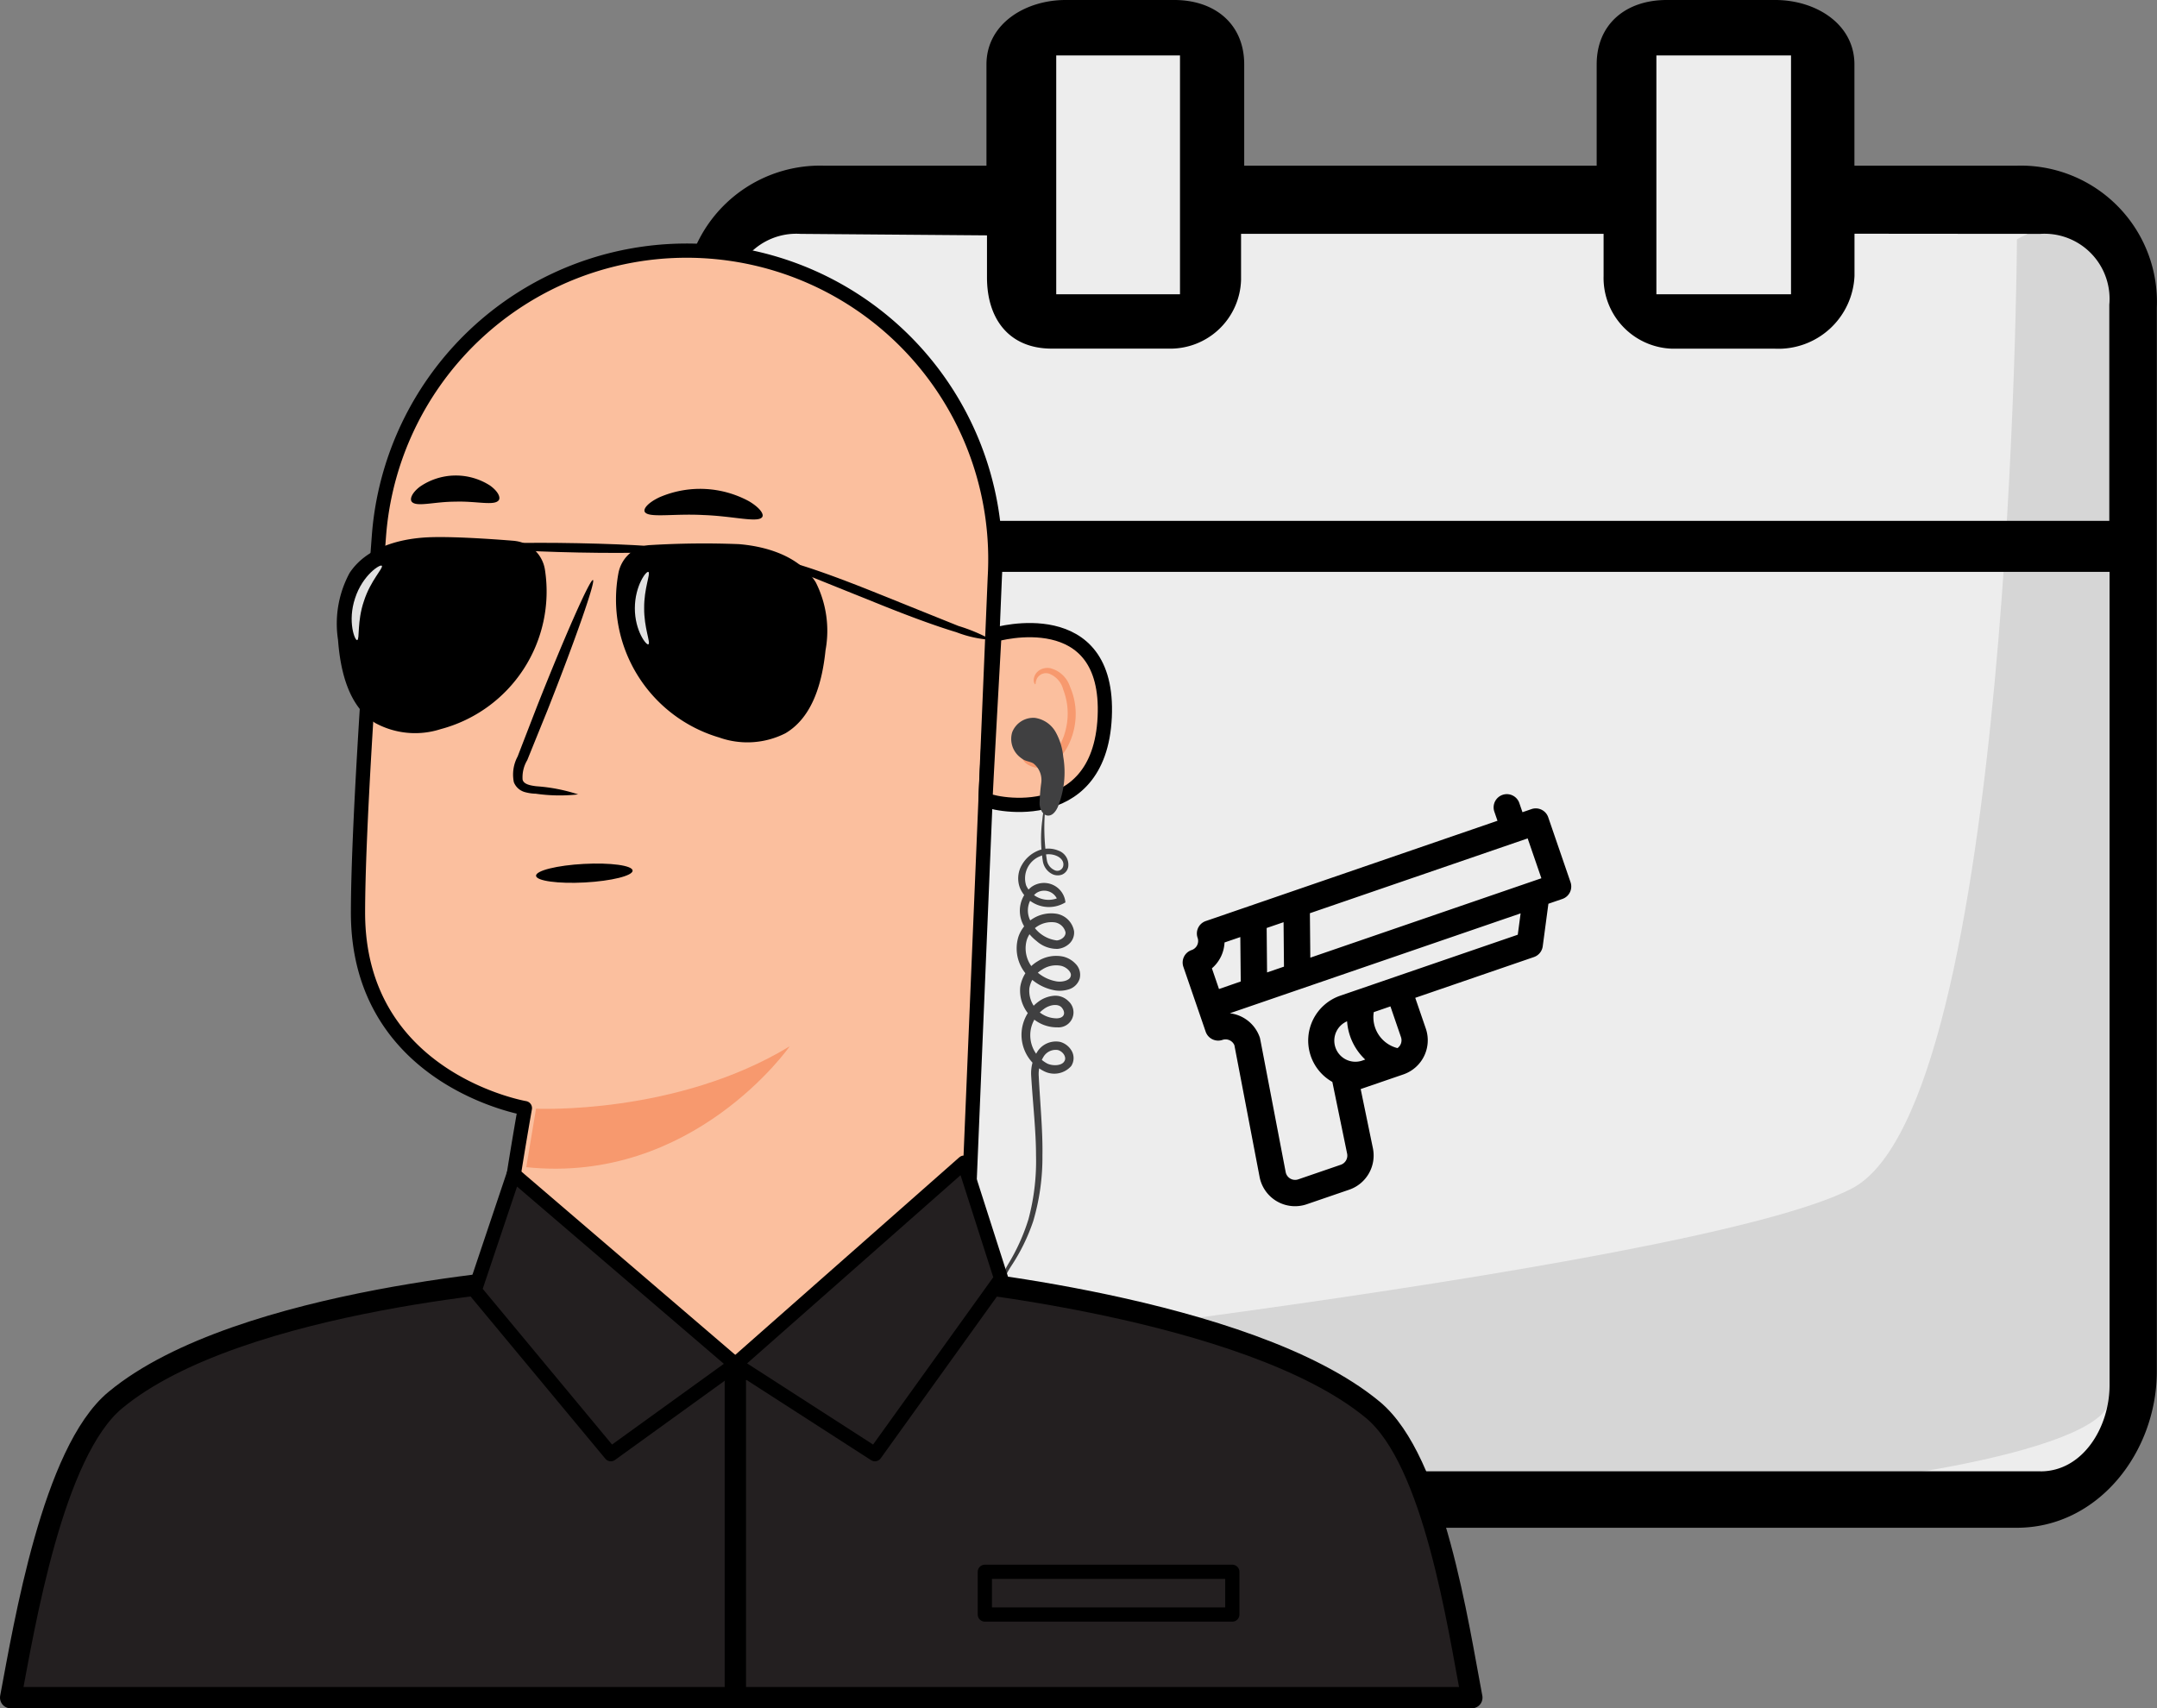 <svg xmlns="http://www.w3.org/2000/svg" width="151.623" height="120.108" viewBox="0 0 151.623 120.108"><rect x="0" y="0" width="151.623" height="120.108" fill="#808080" stroke="none"/><defs><style>.a{fill:#ededed;}.b{fill:#d6d6d6;}.c,.d,.h,.i{stroke:#000;stroke-linecap:round;stroke-linejoin:round;}.c{stroke-width:0.25px;}.d{fill:#fbbf9e;}.e{fill:#f7996e;}.f{fill:#404041;}.g{fill:#e1e1e1;}.h,.i{fill:#231f20;}.h{stroke-width:1.5px;}</style></defs><g transform="translate(0.75)"><g transform="translate(47.323 0)"><rect class="a" width="11.74" height="18.673" transform="translate(23.871 2.606)"/><rect class="a" width="11.74" height="18.673" transform="translate(67.222 2.606)"/><rect class="a" width="96.835" height="89.632" rx="3.274" transform="translate(3.394 13.921)"/><path class="b" d="M957.357,158.374s65.638-6.97,76.92-12.858,11.6-66.733,11.6-66.733,5.967-3.484,6.522,2.241.371,75.491,0,79.343-20.032,6.437-26.471,6.346-65.218-1.2-65.218-1.2S953.461,163.439,957.357,158.374Z" transform="translate(-952.172 -61.958)"/><path d="M1047.346,79.343h-11.425V72.224c0-2.848-2.717-4.529-5.565-4.529h-7.636c-2.848,0-4.917,1.682-4.917,4.529v7.119H993.027V72.224c0-2.848-2.07-4.529-4.917-4.529h-7.636c-2.848,0-5.565,1.682-5.565,4.529v7.119H963.483a9.576,9.576,0,0,0-9.839,9.305q-.01.33,0,.66v74.8c0,5.694,4.141,11,9.835,11h83.863c5.7,0,9.836-5.307,9.836-11v-74.8a9.578,9.578,0,0,0-9.176-9.962C1047.786,79.338,1047.565,79.337,1047.346,79.343ZM1022,71.594h9.464v16.79H1022Zm-42.187,0h8.7v16.79h-8.7ZM961.836,84.138l13.11.105V87.2c0,2.959,1.589,5.005,4.548,5.005h8.2a4.976,4.976,0,0,0,5.111-4.837c0-2.2,0-3.233,0-3.233h25.484V87.1a4.978,4.978,0,0,0,4.839,5.111c.091,0,.182,0,.273,0h6.948a5.354,5.354,0,0,0,5.577-5.122V84.127l13.069.011a4.573,4.573,0,0,1,4.851,4.276,4.333,4.333,0,0,1-.009.7v15.2H956.994v-15.2a4.573,4.573,0,0,1,4.141-4.968A4.74,4.74,0,0,1,961.836,84.138Zm87.176,87H961.818c-2.961,0-4.843-3.094-4.843-6.055V107.9h96.88v57.186C1053.855,168.048,1051.972,171.142,1049.011,171.142Z" transform="translate(-953.64 -67.695)"/><g transform="translate(35.189 55.96)"><path class="c" d="M1000.47,104.346l-.759.261-.261-.761a.8.8,0,1,0-1.52.523l.261.759-14.54,5-3.039,1.045-3.041,1.045a.8.8,0,0,0-.5,1.02.8.8,0,0,1-.5,1.021.8.8,0,0,0-.5,1.021l1.045,3.039.522,1.52a.806.806,0,0,0,1.021.5.8.8,0,0,1,1,.454l1.774,9.275a2.412,2.412,0,0,0,3.151,1.826l2.991-1.026a2.418,2.418,0,0,0,1.578-2.767l-.882-4.27,3.109-1.067,0,0,.016-.006a2.413,2.413,0,0,0,1.48-3.057l-.783-2.28,8.46-2.907a.805.805,0,0,0,.536-.654l.409-3.069,1.051-.361a.8.8,0,0,0,.5-1.02l-1.567-4.561A.8.8,0,0,0,1000.47,104.346ZM981.681,112.5l1.438-.493.031,3.388-1.438.493Zm-3.869,2.884a2.421,2.421,0,0,0,.911-1.867l1.356-.465.032,3.387-1.732.6Zm10.777,6.638a1.607,1.607,0,1,1-1.045-3.039l.033-.011a3.96,3.96,0,0,0,1.4,2.915Zm2.778-1.8a.8.8,0,0,1-.341.946,2.367,2.367,0,0,1-1.8-2.758l1.359-.468Zm8.205-7.067-12.55,4.312a3.212,3.212,0,0,0-.487,5.863l1.051,5.1a.806.806,0,0,1-.527.923l-2.989,1.026a.8.8,0,0,1-1.05-.608c-1.913-9.992-1.79-9.371-1.817-9.451a2.415,2.415,0,0,0-2.258-1.628l-.045-.13,20.909-7.185Zm1.705-3.985-16.525,5.68-.032-3.388,15.511-5.331Z" transform="translate(-976.031 -103.304)"/></g></g><g transform="translate(0 17.623)"><g transform="translate(22.963)"><g transform="translate(1.452)"><path class="d" d="M964.163,79a21.69,21.69,0,0,0-23.629,19.971c-.753,10.064-1.46,20.952-1.471,26.441-.025,11.782,11.732,13.784,11.732,13.784s-1.435,8.056-1.823,12.382c-.781,8.713,6.886,11.783,15.618,12.31h0c8.56.517,16.594-2.263,17.1-10.825l2.136-51.174A21.7,21.7,0,0,0,964.163,79Z" transform="translate(-939.063 -78.909)"/><g transform="translate(11.829 55.938)"><path class="e" d="M947.274,118.891s9.85.468,17.835-4.388c0,0-6.78,9.729-18.519,8.5Z" transform="translate(-946.59 -114.503)"/></g><g transform="translate(44.107 26.68)"><path class="d" d="M967.756,96.221c.2-.085,8.128-2.279,7.756,5.772s-8.378,6.014-8.383,5.783S967.756,96.221,967.756,96.221Z" transform="translate(-967.129 -95.886)"/><g transform="translate(2.592 2.655)"><path class="e" d="M968.787,103.875c.036-.024.135.105.368.225a1.4,1.4,0,0,0,1.047.069c.866-.272,1.644-1.589,1.751-3.038a4.616,4.616,0,0,0-.3-2.027,1.621,1.621,0,0,0-1-1.125.715.715,0,0,0-.845.346c-.118.222-.075.383-.118.4-.023.019-.167-.143-.087-.473a.891.891,0,0,1,.339-.489,1.059,1.059,0,0,1,.786-.17,1.974,1.974,0,0,1,1.406,1.317,4.753,4.753,0,0,1,.382,2.266c-.126,1.619-1.026,3.1-2.206,3.38a1.5,1.5,0,0,1-1.273-.272C968.792,104.07,968.759,103.888,968.787,103.875Z" transform="translate(-968.779 -97.575)"/></g></g><g transform="translate(3.725 15.805)"><g transform="translate(0.696 6.778)"><g transform="translate(1.626 2.404)"><path d="M942.913,96.305a1.681,1.681,0,0,0,1.6,1.721,1.608,1.608,0,0,0,1.755-1.491,1.682,1.682,0,0,0-1.595-1.722A1.609,1.609,0,0,0,942.913,96.305Z" transform="translate(-942.911 -94.808)"/></g><path d="M941.9,95c.206.222,1.493-.7,3.3-.673,1.807,0,3.122.955,3.322.737.1-.1-.108-.5-.68-.926a4.629,4.629,0,0,0-2.658-.861,4.424,4.424,0,0,0-2.632.809C941.994,94.506,941.8,94.9,941.9,95Z" transform="translate(-941.876 -93.279)"/><g transform="translate(17.79 0.594)"><g transform="translate(1.975 2.308)"><path d="M954.455,96.623a1.683,1.683,0,0,0,1.6,1.721,1.61,1.61,0,0,0,1.757-1.493,1.682,1.682,0,0,0-1.6-1.721A1.61,1.61,0,0,0,954.455,96.623Z" transform="translate(-954.453 -95.125)"/></g><path d="M953.221,95.378c.206.223,1.5-.7,3.3-.671,1.809,0,3.124.955,3.324.737.1-.1-.107-.5-.682-.926a4.611,4.611,0,0,0-2.656-.861,4.441,4.441,0,0,0-2.634.808C953.315,94.884,953.121,95.279,953.221,95.378Z" transform="translate(-953.196 -93.657)"/></g><g transform="translate(6.458 0.574)"><path d="M950.58,108.716a12.049,12.049,0,0,0-2.934-.572c-.461-.055-.9-.152-.97-.47a2.343,2.343,0,0,1,.328-1.366q.674-1.669,1.418-3.5c1.97-4.985,3.4-9.087,3.2-9.164s-1.963,3.9-3.933,8.884c-.475,1.231-.929,2.4-1.361,3.523a2.672,2.672,0,0,0-.266,1.81,1.163,1.163,0,0,0,.751.687,3.082,3.082,0,0,0,.783.119A11.708,11.708,0,0,0,950.58,108.716Z" transform="translate(-945.985 -93.644)"/></g></g><g transform="translate(16.409 0.939)"><path d="M951.888,91.163c.211.479,2,.127,4.136.244,2.139.074,3.888.581,4.141.123.112-.218-.217-.662-.94-1.092a7.207,7.207,0,0,0-6.3-.278C952.163,90.523,951.8,90.935,951.888,91.163Z" transform="translate(-951.874 -89.563)"/></g><path d="M941.477,90.8c.313.416,1.565.008,3.066.009,1.5-.052,2.766.316,3.064-.11.131-.207-.063-.622-.613-1.02a4.444,4.444,0,0,0-4.94.082C941.519,90.172,941.34,90.593,941.477,90.8Z" transform="translate(-941.433 -88.966)"/></g></g><g transform="translate(13.967 43.09)"><path d="M953.816,106.823c.019.36-1.485.734-3.36.836s-3.41-.11-3.429-.471,1.483-.734,3.358-.834S953.8,106.463,953.816,106.823Z" transform="translate(-947.027 -106.328)"/></g><g transform="translate(0 20.14)"><g transform="translate(29.896 1.351)"><path d="M973.244,98.457a8.157,8.157,0,0,1-2.466-.539c-1.492-.446-3.506-1.194-5.7-2.084l-5.6-2.255a11.957,11.957,0,0,1-2.315-.976,8.217,8.217,0,0,1,2.466.539c1.492.446,3.508,1.2,5.7,2.085l5.6,2.254A11.892,11.892,0,0,1,973.244,98.457Z" transform="translate(-957.163 -92.584)"/></g><path d="M950.621,91.993A2.408,2.408,0,0,1,952.729,94a10.01,10.01,0,0,1-7.33,11.225,5.855,5.855,0,0,1-4.595-.431c-1.875-1.185-2.452-3.635-2.617-5.846a7.491,7.491,0,0,1,.811-4.7c1.135-1.727,3.357-2.393,5.42-2.505s6.2.247,6.2.247Z" transform="translate(-938.139 -91.724)"/><g transform="translate(19.597 0.429)"><path d="M952.96,92.129a2.43,2.43,0,0,0-2.188,1.966,10.119,10.119,0,0,0,7.083,11.562,5.918,5.918,0,0,0,4.658-.3c1.93-1.144,2.585-3.6,2.815-5.834a7.565,7.565,0,0,0-.683-4.771c-1.1-1.781-3.324-2.518-5.406-2.69a62.511,62.511,0,0,0-6.278.069Z" transform="translate(-950.609 -91.997)"/></g><g transform="translate(10.048 0.401)"><path d="M958.336,92.472c0,.179-3.1.264-6.907.189s-6.9-.284-6.9-.465,3.1-.264,6.909-.189S958.339,92.291,958.336,92.472Z" transform="translate(-944.533 -91.979)"/></g></g><g transform="translate(46.355 32.843)"><g transform="translate(0 6.105)"><path class="f" d="M967.677,138.845c-.011,0-.022-.064-.034-.195a2.706,2.706,0,0,1,.024-.581,6.22,6.22,0,0,1,.776-2.082,13.933,13.933,0,0,0,1.416-3.135,15.767,15.767,0,0,0,.534-4.51c0-1.7-.215-3.538-.34-5.584a2.847,2.847,0,0,1,.39-1.623,1.548,1.548,0,0,1,1.647-.761,1.341,1.341,0,0,1,.8.614,1.028,1.028,0,0,1-.023,1.084,1.586,1.586,0,0,1-1.9.369,2.855,2.855,0,0,1-1.5-3.286,2.922,2.922,0,0,1,1.117-1.625,2.134,2.134,0,0,1,.985-.391,1.3,1.3,0,0,1,1.108.376,1.054,1.054,0,0,1-.781,1.836,2.586,2.586,0,0,1-2.609-2.862,2.568,2.568,0,0,1,1.221-1.782,2.422,2.422,0,0,1,1.817-.325,1.776,1.776,0,0,1,.847.5,1.093,1.093,0,0,1,.289,1.047,1.141,1.141,0,0,1-.762.75,2.1,2.1,0,0,1-.935.079,3.407,3.407,0,0,1-1.578-.7,2.784,2.784,0,0,1-1.026-3.088,2.444,2.444,0,0,1,2.707-1.6,1.51,1.51,0,0,1,1.2,1.218,1.061,1.061,0,0,1-.343.889,1.383,1.383,0,0,1-.812.357,2.143,2.143,0,0,1-1.473-.545,3.3,3.3,0,0,1-.932-1.135,2.121,2.121,0,0,1,.583-2.686,1.517,1.517,0,0,1,2.345.921l.028.176-.151.082a2.214,2.214,0,0,1-3.047-1.094,1.875,1.875,0,0,1,.135-1.623,2.326,2.326,0,0,1,1.133-1,1.856,1.856,0,0,1,1.424-.009,1.053,1.053,0,0,1,.7,1.152.729.729,0,0,1-.456.547.882.882,0,0,1-.652-.036,1.232,1.232,0,0,1-.671-.883,9.986,9.986,0,0,1-.035-2.983,3.645,3.645,0,0,1,.223-1.015,14.785,14.785,0,0,0,.094,3.923.925.925,0,0,0,.512.66.426.426,0,0,0,.635-.281c.132-.646-.913-1.047-1.613-.69a1.67,1.67,0,0,0-.993,2.063,1.731,1.731,0,0,0,2.345.827l-.123.256a.994.994,0,0,0-1.523-.541,1.563,1.563,0,0,0-.376,1.983,2.335,2.335,0,0,0,1.834,1.337c.344-.03.655-.31.605-.589a.928.928,0,0,0-.742-.68,1.834,1.834,0,0,0-1.974,1.227,2.149,2.149,0,0,0,.834,2.359,2.77,2.77,0,0,0,1.264.564c.43.066.937-.086.984-.363.1-.253-.259-.636-.673-.732a1.77,1.77,0,0,0-1.311.25,1.914,1.914,0,0,0-.918,1.32,1.939,1.939,0,0,0,1.922,2.122c.544-.014.652-.394.354-.754-.25-.3-.855-.209-1.26.1a2.315,2.315,0,0,0-.88,1.27,2.257,2.257,0,0,0,1.13,2.568c.413.185,1,.137,1.174-.14.214-.272-.052-.712-.442-.817a1,1,0,0,0-1.026.512,2.322,2.322,0,0,0-.315,1.314c.1,1.969.291,3.869.26,5.588a15.779,15.779,0,0,1-.646,4.614,13.453,13.453,0,0,1-1.543,3.154,6.753,6.753,0,0,0-.871,1.982C967.693,138.578,967.708,138.845,967.677,138.845Z" transform="translate(-967.636 -103.692)"/></g><g transform="translate(1.007)"><path class="f" d="M971.939,102.541a4.385,4.385,0,0,0-.534-1.733,2.007,2.007,0,0,0-1.455-.995,1.592,1.592,0,0,0-1.6,1.015,1.642,1.642,0,0,0,.594,1.782l.033.028.012.009,0,0c.047.033.1.066.138.091.211.132.507.149.718.28a1.481,1.481,0,0,1,.552,1.344,12.923,12.923,0,0,0-.121,1.515c.028.369.237.8.6.806.321.006.547-.308.679-.6A6.482,6.482,0,0,0,971.939,102.541Z" transform="translate(-968.276 -99.807)"/></g></g><g transform="translate(1.005 22.14)"><path class="g" d="M939.171,98.235c-.156.077-.7-1.3-.149-2.947.537-1.649,1.8-2.428,1.88-2.272.126.145-.8,1.036-1.259,2.478C939.149,96.928,939.357,98.194,939.171,98.235Z" transform="translate(-938.779 -92.997)"/></g><g transform="translate(20.915 22.583)"><path class="g" d="M952.4,98.372c-.133.11-.96-.955-.954-2.543s.82-2.653.954-2.543c.167.093-.314,1.158-.3,2.543C952.088,97.214,952.569,98.281,952.4,98.372Z" transform="translate(-951.448 -93.279)"/></g></g><path class="h" d="M974.775,131.438l-13.429-6.574s-21.7,1.323-30.463,8.595c-4.4,3.649-6.387,15.791-7.356,20.92h51.3" transform="translate(-923.527 -52.644)"/><path class="h" d="M956.191,154.379H1007.6c-.956-5.005-2.653-16.663-6.953-20.232-8.764-7.271-30.978-9.283-30.978-9.283l-13.537,6.574" transform="translate(-904.89 -52.644)"/><line class="h" y2="21.562" transform="translate(50.94 79.552)"/><rect class="i" width="17.396" height="3.004" transform="translate(68.478 92.887)"/><path class="i" d="M947.022,120.232l-2.739,8.156,9.568,11.521,8.753-6.321Z" transform="translate(-911.664 -55.291)"/><path class="i" d="M972.015,119.71l2.609,8.145-8.871,12.352-9.811-6.321Z" transform="translate(-905.002 -55.59)"/></g></g></svg>